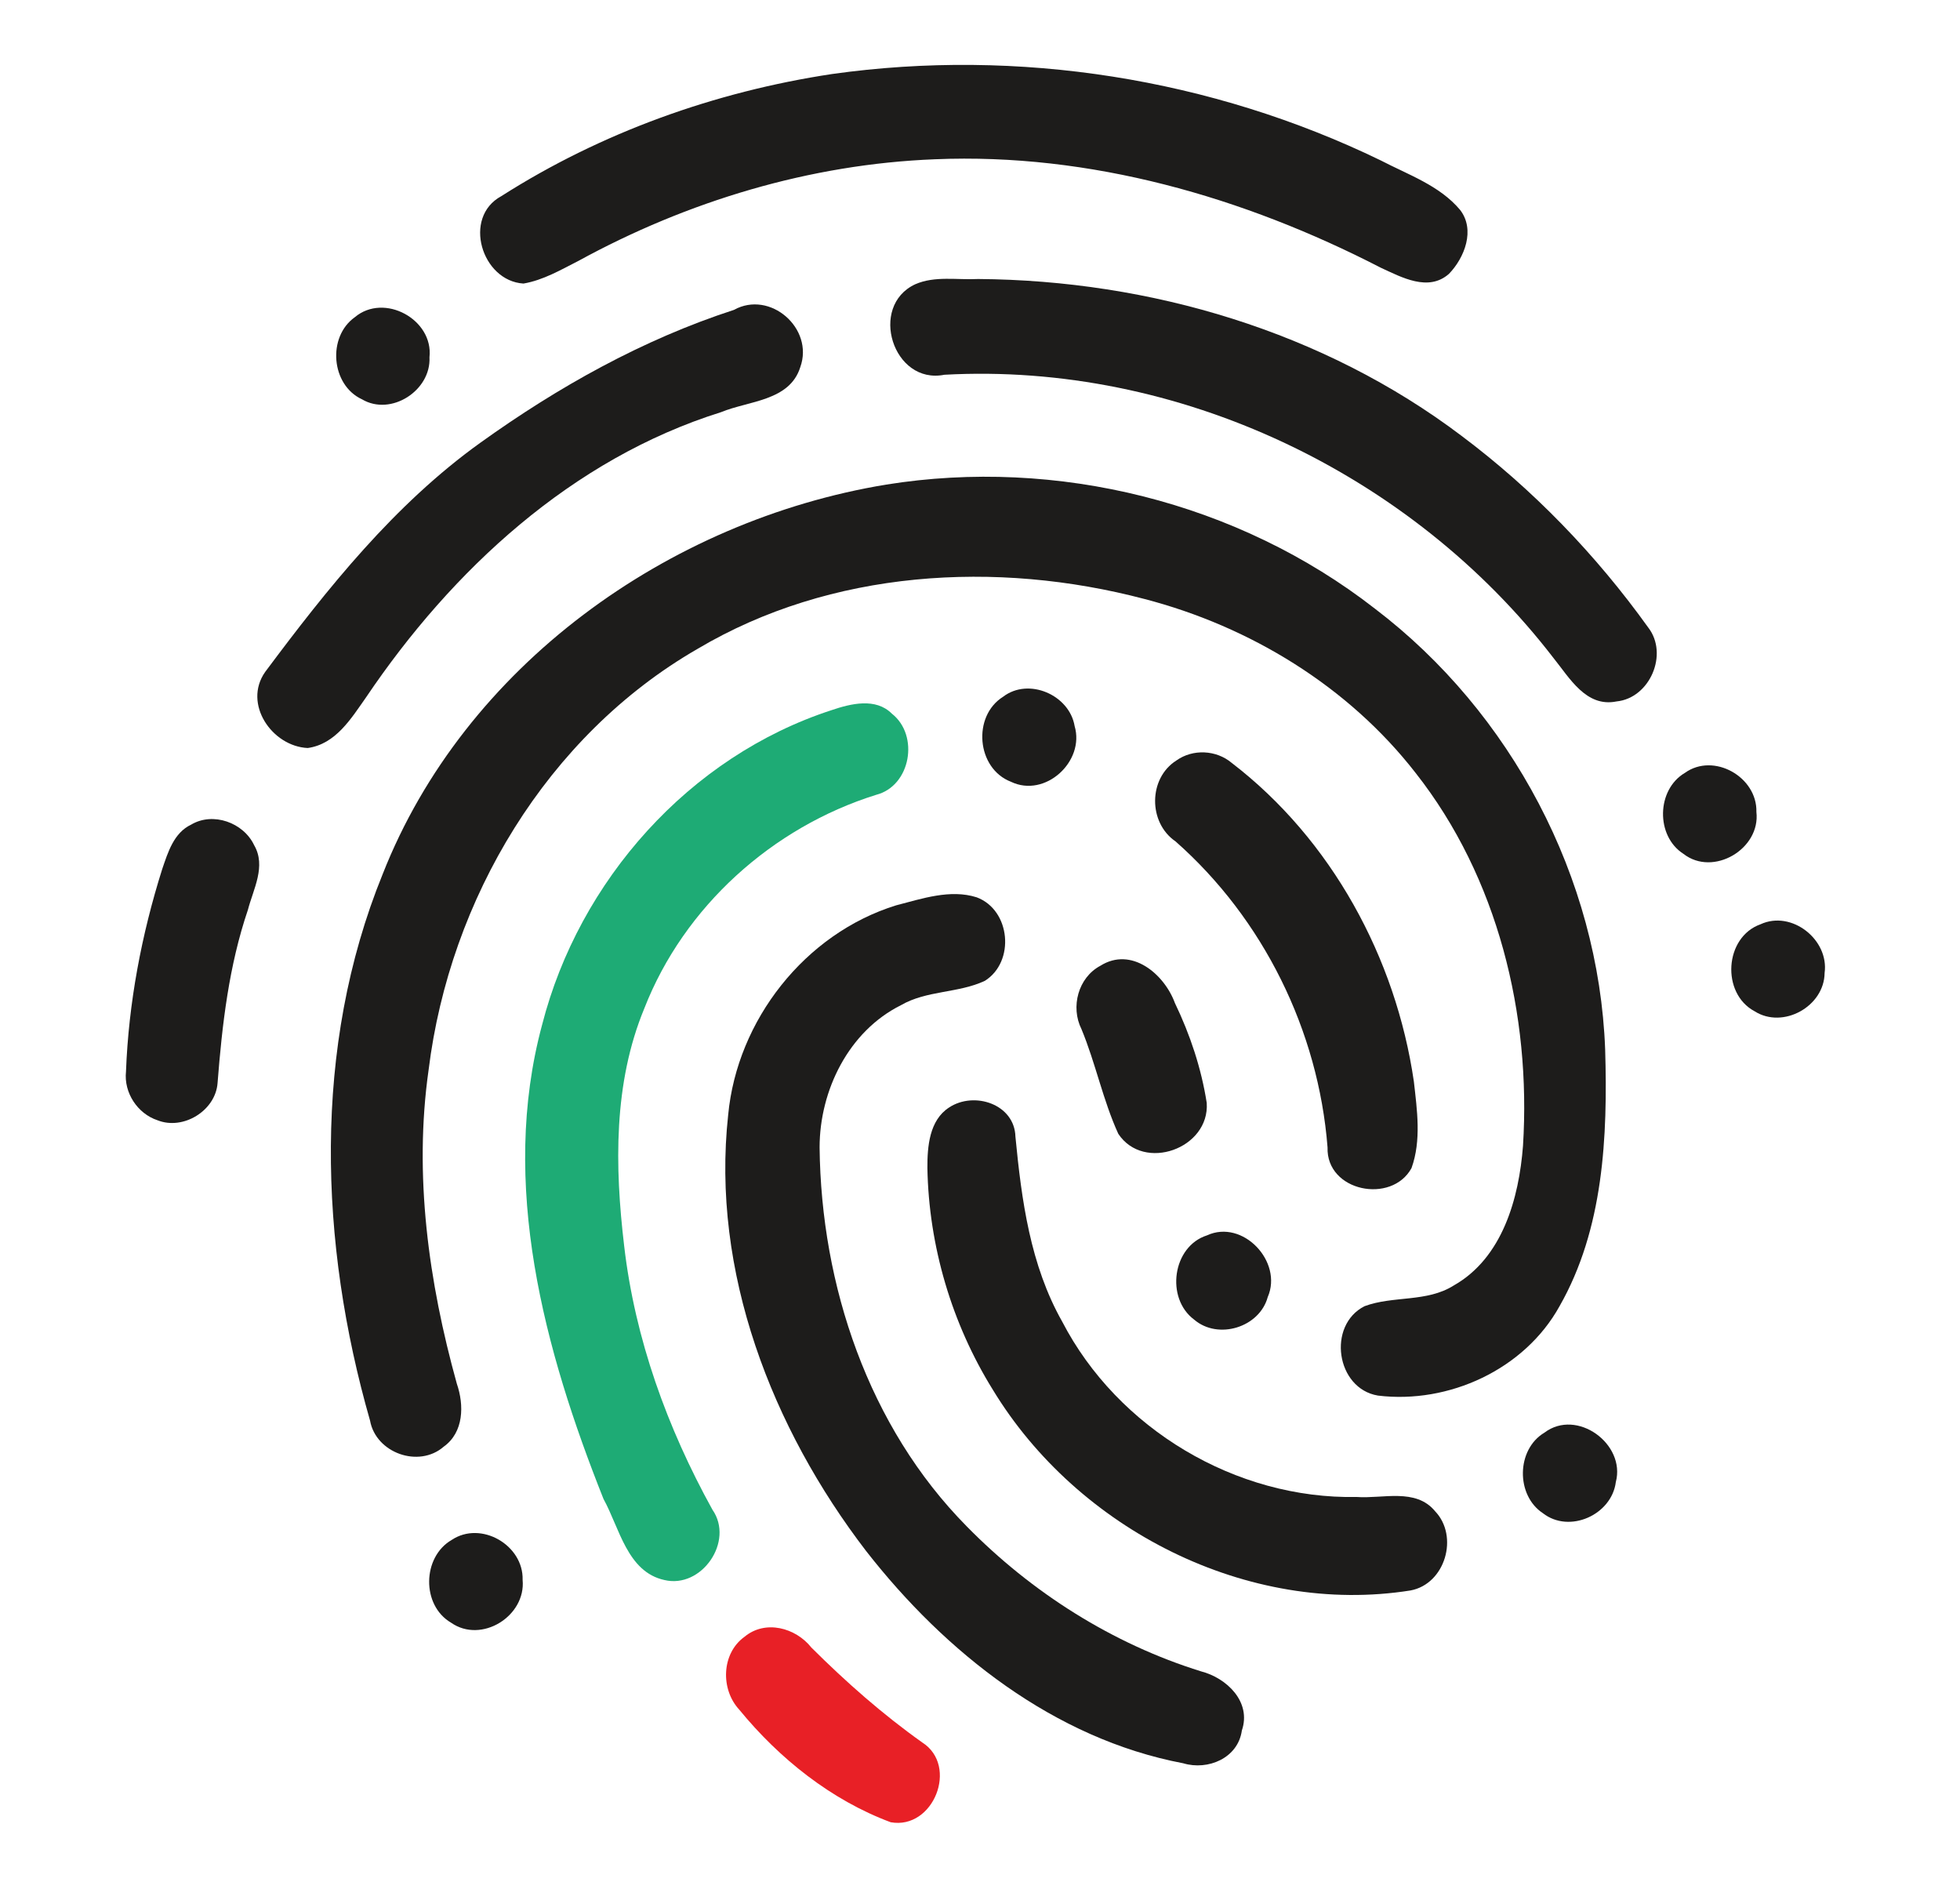 <svg
  width="25"
  height="24"
  viewBox="0 0 25 24"
  fill="none"
  xmlns="http://www.w3.org/2000/svg"
>
<path
    d="M10.613 0.944C12.987 0.61 15.452 0.999 17.61 2.045C17.961 2.228 18.362 2.365 18.623 2.676C18.82 2.929 18.682 3.285 18.482 3.492C18.219 3.725 17.878 3.536 17.612 3.414C15.863 2.512 13.904 1.948 11.925 2.031C10.333 2.093 8.77 2.565 7.376 3.328C7.152 3.442 6.928 3.573 6.677 3.616C6.143 3.583 5.896 2.77 6.395 2.501C7.667 1.69 9.122 1.169 10.613 0.944Z"
    fill="#1D1C1B"
  />
<path
    d="M11.674 3.625C11.924 3.515 12.21 3.572 12.477 3.558C14.67 3.574 16.882 4.228 18.642 5.558C19.555 6.242 20.358 7.075 21.023 8.002C21.286 8.341 21.044 8.903 20.619 8.945C20.23 9.024 20.019 8.643 19.814 8.39C18.001 6.034 15.024 4.616 12.046 4.779C11.39 4.91 11.075 3.903 11.674 3.625Z"
    fill="#1D1C1B"
  />
<path
    d="M9.361 3.952C9.823 3.696 10.385 4.188 10.208 4.681C10.073 5.115 9.55 5.11 9.197 5.256C7.296 5.852 5.765 7.268 4.669 8.893C4.48 9.161 4.283 9.489 3.925 9.539C3.47 9.518 3.096 8.976 3.382 8.569C4.18 7.499 5.03 6.434 6.124 5.648C7.116 4.936 8.197 4.33 9.361 3.952Z"
    fill="#1D1C1B"
  />
<path
    d="M4.526 4.045C4.9 3.73 5.531 4.074 5.478 4.556C5.5 4.979 4.988 5.312 4.617 5.092C4.222 4.91 4.172 4.296 4.526 4.045Z"
    fill="#1D1C1B"
  />
<path
    d="M11.302 6.18C13.48 5.83 15.792 6.403 17.536 7.761C19.277 9.085 20.393 11.194 20.474 13.384C20.507 14.493 20.455 15.672 19.891 16.659C19.445 17.464 18.479 17.907 17.576 17.797C17.041 17.708 16.925 16.9 17.405 16.657C17.771 16.521 18.198 16.61 18.541 16.394C19.165 16.042 19.375 15.279 19.426 14.612C19.531 12.937 19.105 11.19 18.058 9.859C17.198 8.752 15.943 7.988 14.596 7.638C12.709 7.141 10.597 7.265 8.895 8.276C6.976 9.383 5.736 11.467 5.467 13.643C5.276 14.986 5.467 16.35 5.827 17.646C5.921 17.919 5.917 18.265 5.659 18.449C5.341 18.725 4.794 18.529 4.72 18.116C4.072 15.856 3.982 13.358 4.88 11.15C5.924 8.492 8.524 6.638 11.302 6.18Z"
    fill="#1D1C1B"
  />
<path
    d="M12.795 8.885C13.12 8.636 13.64 8.861 13.707 9.259C13.84 9.711 13.33 10.18 12.894 9.969C12.455 9.799 12.4 9.132 12.795 8.885Z"
    fill="#1D1C1B"
  />
<path
    d="M15.005 9.698C15.215 9.548 15.514 9.563 15.711 9.729C16.983 10.705 17.804 12.214 18.034 13.792C18.075 14.156 18.131 14.543 18.004 14.896C17.751 15.359 16.915 15.196 16.933 14.632C16.817 13.144 16.113 11.716 14.993 10.729C14.644 10.49 14.646 9.925 15.005 9.698Z"
    fill="#1D1C1B"
  />
<path
    d="M21.491 9.856C21.859 9.592 22.415 9.908 22.403 10.354C22.458 10.827 21.852 11.184 21.473 10.889C21.116 10.661 21.128 10.07 21.491 9.856Z"
    fill="#1D1C1B"
  />
<path
    d="M2.438 10.516C2.717 10.35 3.105 10.49 3.241 10.777C3.398 11.046 3.231 11.337 3.162 11.603C2.92 12.315 2.833 13.065 2.775 13.812C2.749 14.163 2.338 14.417 2.009 14.286C1.754 14.202 1.578 13.934 1.607 13.665C1.64 12.79 1.805 11.919 2.069 11.083C2.142 10.87 2.216 10.621 2.438 10.516Z"
    fill="#1D1C1B"
  />
<path
    d="M11.431 11.545C11.761 11.46 12.121 11.336 12.458 11.443C12.891 11.605 12.95 12.264 12.562 12.508C12.223 12.667 11.82 12.628 11.491 12.819C10.825 13.151 10.455 13.904 10.454 14.631C10.473 16.392 11.076 18.194 12.329 19.463C13.157 20.307 14.187 20.962 15.32 21.314C15.647 21.398 15.965 21.703 15.84 22.068C15.791 22.42 15.408 22.581 15.092 22.486C13.448 22.174 12.058 21.074 11.048 19.78C9.845 18.212 9.069 16.216 9.288 14.217C9.402 13.01 10.267 11.905 11.431 11.545Z"
    fill="#1D1C1B"
  />
<path
    d="M22.455 11.787C22.852 11.603 23.332 11.983 23.273 12.408C23.269 12.834 22.743 13.127 22.38 12.896C21.951 12.667 21.995 11.951 22.455 11.787Z"
    fill="#1D1C1B"
  />
<path
    d="M14.035 12.316C14.431 12.067 14.85 12.42 14.986 12.791C15.18 13.194 15.323 13.623 15.392 14.065C15.431 14.646 14.59 14.95 14.264 14.459C14.068 14.03 13.975 13.559 13.794 13.123C13.653 12.841 13.752 12.467 14.035 12.316Z"
    fill="#1D1C1B"
  />
<path
    d="M12.106 14.123C12.425 13.912 12.941 14.079 12.952 14.496C13.03 15.305 13.141 16.133 13.548 16.853C14.257 18.221 15.764 19.121 17.305 19.09C17.636 19.115 18.057 18.972 18.304 19.271C18.611 19.591 18.435 20.199 17.992 20.282C15.916 20.612 13.745 19.503 12.664 17.723C12.139 16.878 11.847 15.889 11.829 14.894C11.828 14.623 11.853 14.286 12.106 14.123Z"
    fill="#1D1C1B"
  />
<path
    d="M15.395 15.754C15.852 15.543 16.367 16.09 16.17 16.541C16.064 16.929 15.536 17.09 15.231 16.828C14.864 16.554 14.955 15.894 15.395 15.754Z"
    fill="#1D1C1B"
  />
<path
    d="M19.699 18.27C20.113 17.956 20.739 18.414 20.61 18.9C20.557 19.318 20.018 19.561 19.68 19.297C19.332 19.068 19.341 18.483 19.699 18.27Z"
    fill="#1D1C1B"
  />
<path
    d="M5.761 19.638C6.135 19.388 6.679 19.704 6.666 20.147C6.71 20.609 6.141 20.965 5.753 20.693C5.374 20.471 5.385 19.856 5.761 19.638Z"
    fill="#1D1C1B"
  />
<path
    d="M10.607 9.056C10.852 8.973 11.169 8.894 11.376 9.101C11.728 9.377 11.618 10.023 11.175 10.136C9.851 10.55 8.725 11.562 8.219 12.858C7.823 13.813 7.841 14.876 7.961 15.886C8.098 17.072 8.511 18.21 9.087 19.252C9.369 19.656 8.949 20.263 8.474 20.149C8 20.045 7.902 19.485 7.698 19.116C6.943 17.22 6.367 15.096 6.915 13.067C7.386 11.231 8.791 9.646 10.607 9.056Z"
    fill="#1EAB75"
  />
<path
    d="M9.495 20.874C9.76 20.652 10.148 20.756 10.349 21.01C10.79 21.449 11.257 21.861 11.764 22.221C12.23 22.519 11.908 23.336 11.361 23.238C10.601 22.955 9.939 22.425 9.429 21.802C9.189 21.543 9.201 21.086 9.495 20.874Z"
    fill="#E82026"
  />
</svg>
